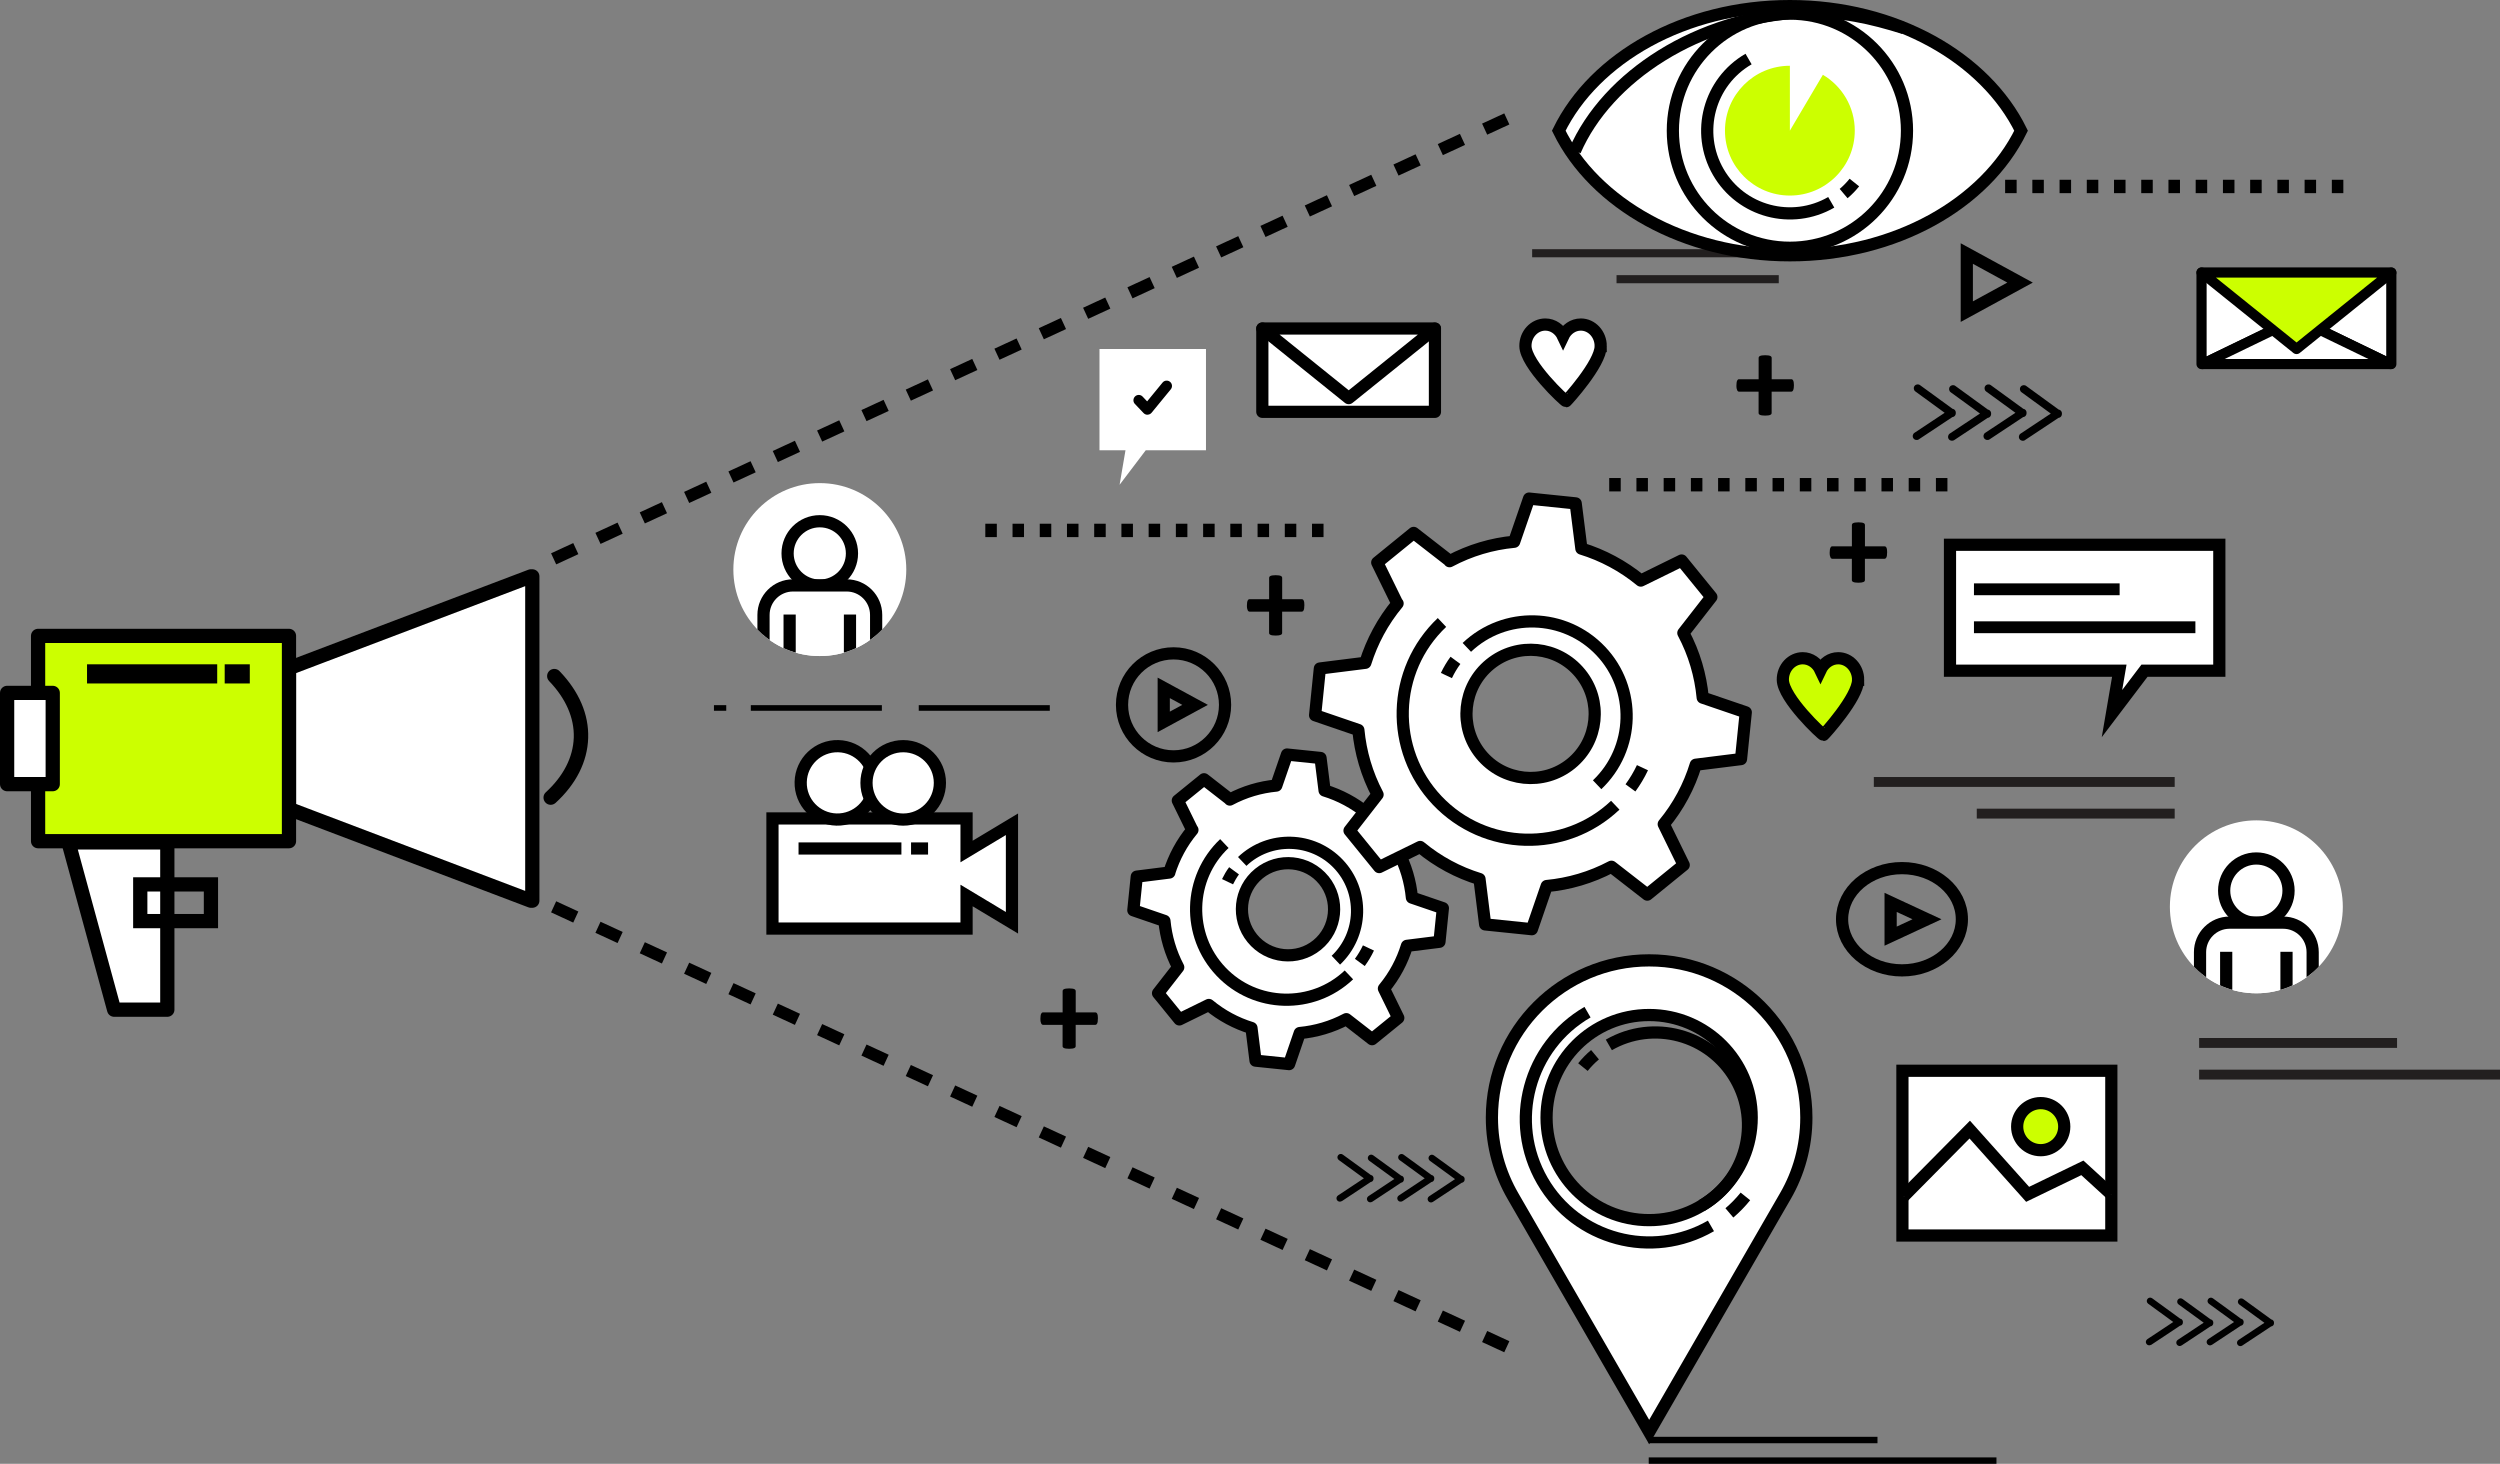 <?xml version="1.0" encoding="UTF-8"?>
<svg id="Layer_2" data-name="Layer 2" xmlns="http://www.w3.org/2000/svg" xmlns:xlink="http://www.w3.org/1999/xlink" viewBox="0 0 614.4 359.75">
  <rect x="0" y="0" width="614.4" height="359.75" fill="#808080" stroke="none"/>
  <defs>
    <style>
      .cls-1 {
        stroke-width: 2px;
      }

      .cls-1, .cls-2, .cls-3, .cls-4, .cls-5, .cls-6, .cls-7, .cls-8, .cls-9, .cls-10, .cls-11, .cls-12, .cls-13, .cls-14 {
        stroke: #000;
      }

      .cls-2, .cls-15, .cls-3, .cls-4, .cls-7, .cls-16, .cls-9, .cls-14 {
        fill: #fff;
      }

      .cls-2, .cls-3, .cls-5, .cls-7, .cls-9, .cls-10 {
        stroke-linejoin: round;
      }

      .cls-2, .cls-8, .cls-10, .cls-11 {
        stroke-width: 3.5px;
      }

      .cls-3, .cls-5 {
        stroke-width: 2.5px;
      }

      .cls-3, .cls-5, .cls-7 {
        stroke-linecap: square;
      }

      .cls-4, .cls-6, .cls-7, .cls-9, .cls-12, .cls-13, .cls-14 {
        stroke-width: 3px;
      }

      .cls-17, .cls-16, .cls-18, .cls-19 {
        stroke-width: 0px;
      }

      .cls-5, .cls-10, .cls-12, .cls-19 {
        fill: #cf0;
      }

      .cls-20 {
        clip-path: url(#clippath-1);
      }

      .cls-6, .cls-11, .cls-12, .cls-13, .cls-14 {
        stroke-miterlimit: 10;
      }

      .cls-6, .cls-11, .cls-13 {
        fill: none;
      }

      .cls-18 {
        fill: #221f1f;
      }

      .cls-21 {
        clip-path: url(#clippath);
      }

      .cls-13 {
        stroke-dasharray: 0 0 6 6;
      }
    </style>
    <clipPath id="clippath">
      <path class="cls-16" d="m222.73,139.98c0,11.74-9.52,21.25-21.25,21.25s-21.25-9.51-21.25-21.25,9.51-21.25,21.25-21.25,21.25,9.51,21.25,21.25Z"/>
    </clipPath>
    <clipPath id="clippath-1">
      <path class="cls-16" d="m575.77,222.86c0,11.74-9.52,21.25-21.25,21.25s-21.25-9.51-21.25-21.25,9.51-21.25,21.25-21.25,21.25,9.51,21.25,21.25Z"/>
    </clipPath>
  </defs>
  <g id="Layer_1-2" data-name="Layer 1">
    <g>
      <rect class="cls-17" x="322.44" y="128.71" width="2.83" height="3.29"/>
      <rect class="cls-17" x="315.75" y="128.71" width="2.83" height="3.29"/>
      <rect class="cls-17" x="309.06" y="128.71" width="2.83" height="3.29"/>
      <rect class="cls-17" x="302.36" y="128.71" width="2.83" height="3.29"/>
      <rect class="cls-17" x="295.68" y="128.71" width="2.83" height="3.29"/>
      <rect class="cls-17" x="288.98" y="128.71" width="2.83" height="3.29"/>
      <rect class="cls-17" x="282.29" y="128.71" width="2.83" height="3.29"/>
      <rect class="cls-17" x="275.6" y="128.71" width="2.83" height="3.29"/>
      <rect class="cls-17" x="268.91" y="128.71" width="2.83" height="3.29"/>
      <rect class="cls-17" x="262.22" y="128.71" width="2.83" height="3.29"/>
      <rect class="cls-17" x="255.53" y="128.71" width="2.83" height="3.29"/>
      <rect class="cls-17" x="248.84" y="128.71" width="2.82" height="3.29"/>
      <rect class="cls-17" x="242.15" y="128.71" width="2.83" height="3.29"/>
    </g>
    <g>
      <rect class="cls-18" x="540.46" y="262.88" width="73.94" height="2.43"/>
      <rect class="cls-18" x="540.46" y="255.1" width="48.64" height="2.43"/>
    </g>
    <g>
      <rect class="cls-18" x="460.51" y="190.96" width="73.94" height="2.43"/>
      <rect class="cls-18" x="485.81" y="198.74" width="48.64" height="2.43"/>
    </g>
    <g>
      <rect class="cls-17" x="475.77" y="117.48" width="2.83" height="3.29"/>
      <rect class="cls-17" x="469.08" y="117.48" width="2.82" height="3.29"/>
      <rect class="cls-17" x="462.39" y="117.48" width="2.83" height="3.29"/>
      <rect class="cls-17" x="455.7" y="117.48" width="2.83" height="3.29"/>
      <rect class="cls-17" x="449.01" y="117.48" width="2.83" height="3.29"/>
      <rect class="cls-17" x="442.32" y="117.48" width="2.83" height="3.29"/>
      <rect class="cls-17" x="435.62" y="117.48" width="2.83" height="3.29"/>
      <rect class="cls-17" x="428.93" y="117.48" width="2.83" height="3.29"/>
      <rect class="cls-17" x="422.24" y="117.48" width="2.83" height="3.29"/>
      <rect class="cls-17" x="415.55" y="117.48" width="2.83" height="3.29"/>
      <rect class="cls-17" x="408.86" y="117.48" width="2.83" height="3.29"/>
      <rect class="cls-17" x="402.17" y="117.48" width="2.82" height="3.29"/>
      <rect class="cls-17" x="395.48" y="117.48" width="2.83" height="3.29"/>
    </g>
    <g>
      <rect class="cls-17" x="573.07" y="44.18" width="2.83" height="3.29"/>
      <rect class="cls-17" x="566.38" y="44.18" width="2.82" height="3.29"/>
      <rect class="cls-17" x="559.69" y="44.18" width="2.83" height="3.29"/>
      <rect class="cls-17" x="553" y="44.18" width="2.83" height="3.29"/>
      <rect class="cls-17" x="546.31" y="44.18" width="2.83" height="3.29"/>
      <rect class="cls-17" x="539.61" y="44.18" width="2.83" height="3.29"/>
      <rect class="cls-17" x="532.92" y="44.18" width="2.83" height="3.29"/>
      <rect class="cls-17" x="526.23" y="44.18" width="2.83" height="3.29"/>
      <rect class="cls-17" x="519.54" y="44.18" width="2.83" height="3.29"/>
      <rect class="cls-17" x="512.85" y="44.18" width="2.83" height="3.29"/>
      <rect class="cls-17" x="506.16" y="44.18" width="2.83" height="3.29"/>
      <rect class="cls-17" x="499.47" y="44.18" width="2.82" height="3.29"/>
      <rect class="cls-17" x="492.78" y="44.18" width="2.83" height="3.29"/>
    </g>
    <path class="cls-17" d="m269.81,250.35c0,.29-.01.53-.04.72-.03.2-.08.35-.14.47-.06.12-.13.2-.21.25-.08.05-.17.08-.26.08h-4.8v5.23c0,.11-.03.2-.08.27-.05.08-.14.14-.26.2-.13.06-.29.1-.5.13-.2.03-.46.05-.77.05s-.57-.02-.77-.05c-.2-.03-.37-.07-.49-.13-.13-.06-.21-.12-.27-.2-.06-.08-.08-.17-.08-.27v-5.23h-4.79c-.09,0-.17-.03-.25-.08-.08-.05-.15-.14-.21-.25-.06-.12-.11-.28-.15-.47-.04-.2-.05-.44-.05-.72s.02-.52.05-.72c.03-.2.07-.36.13-.48.06-.12.12-.2.19-.26.07-.05.15-.08.25-.08h4.84v-5.22c0-.11.03-.2.08-.29.06-.09.15-.16.27-.21.12-.06.29-.1.49-.13.21-.03.46-.05.77-.05s.57.02.77.05c.21.03.37.07.5.13.12.05.21.13.26.21.05.09.08.18.08.29v5.22h4.85c.08,0,.16.03.24.08.08.05.15.14.2.26.06.12.1.28.13.48.03.2.04.44.04.72Z"/>
    <path class="cls-17" d="m440.86,94.74c0,.29-.01.53-.05.72-.03.2-.08.35-.14.47-.06.12-.13.2-.21.25-.08.05-.17.08-.26.08h-4.8v5.23c0,.11-.03.2-.08.27-.05.08-.14.14-.26.2-.12.06-.29.1-.49.13-.21.03-.46.05-.77.05s-.57-.02-.77-.05c-.21-.03-.37-.07-.49-.13-.13-.06-.22-.12-.27-.2-.06-.08-.08-.17-.08-.27v-5.23h-4.79c-.09,0-.17-.03-.25-.08-.08-.05-.15-.14-.21-.25-.06-.12-.11-.28-.15-.47-.04-.2-.05-.44-.05-.72s.02-.52.05-.72c.03-.2.07-.36.13-.48.06-.12.12-.2.19-.26.07-.05.15-.08.25-.08h4.84v-5.22c0-.11.03-.2.08-.29.06-.09.15-.16.27-.21.12-.06.29-.1.49-.13.21-.03.46-.05.77-.05s.57.02.77.05c.21.03.37.07.49.13.12.05.21.13.26.21.05.09.08.18.08.29v5.22h4.85c.08,0,.16.02.24.08.08.05.15.14.2.26.06.12.1.28.13.48.03.2.05.44.05.72Z"/>
    <path class="cls-17" d="m320.55,148.8c0,.29-.01.53-.04.72-.03.2-.08.35-.14.47-.06.12-.13.2-.21.25-.08.05-.17.08-.26.08h-4.8v5.23c0,.11-.03.2-.08.27-.05.08-.14.14-.26.2-.13.06-.29.1-.49.13-.21.03-.46.05-.77.05s-.57-.02-.77-.05c-.21-.03-.37-.07-.49-.13-.13-.06-.22-.12-.27-.2-.06-.08-.08-.17-.08-.27v-5.23h-4.79c-.09,0-.17-.03-.25-.08-.08-.05-.15-.14-.21-.25-.06-.12-.11-.28-.15-.47-.04-.2-.05-.44-.05-.72s.02-.52.05-.72c.03-.2.07-.36.13-.48.06-.12.12-.2.19-.26.07-.05.15-.08.25-.08h4.84v-5.22c0-.11.03-.2.08-.29.06-.09.15-.16.27-.21.12-.06.29-.1.49-.13.2-.03.46-.05.77-.05s.57.02.77.05c.21.03.37.07.49.13.12.05.21.13.26.21.05.09.08.18.08.29v5.22h4.85c.08,0,.16.03.24.08.08.05.15.14.2.26.06.12.1.28.13.48.03.2.04.44.04.72Z"/>
    <path class="cls-17" d="m463.77,135.81c0,.29-.01.53-.04.72-.03.2-.08.35-.14.47-.06.12-.13.2-.21.25-.08.05-.17.08-.26.08h-4.8v5.23c0,.11-.03.2-.08.27-.05.08-.14.14-.26.2-.13.06-.29.1-.49.13-.21.03-.46.05-.77.05s-.57-.02-.77-.05c-.21-.03-.37-.07-.49-.13-.12-.06-.22-.12-.27-.2-.06-.08-.08-.17-.08-.27v-5.23h-4.79c-.09,0-.17-.03-.25-.08-.08-.05-.15-.14-.21-.25-.06-.12-.11-.28-.15-.47-.04-.2-.05-.44-.05-.72s.02-.52.05-.72c.03-.2.07-.36.13-.48.06-.12.12-.2.19-.26.07-.05.15-.08.25-.08h4.84v-5.22c0-.11.03-.2.08-.29.06-.09.15-.16.27-.21.12-.06.29-.1.49-.13.2-.03.46-.05.77-.05s.57.02.77.05c.21.03.37.07.49.13.12.05.21.13.26.21.05.09.08.18.08.29v5.22h4.85c.08,0,.16.03.24.08.08.05.15.14.2.26.06.12.1.28.13.48.03.2.04.44.04.72Z"/>
    <g>
      <polygon class="cls-14" points="545.42 133.88 479.23 133.88 479.23 164.83 520.84 164.83 519.04 175.37 527.03 164.83 545.42 164.83 545.42 133.88"/>
      <g>
        <rect class="cls-17" x="485.12" y="152.7" width="54.42" height="2.91"/>
        <rect class="cls-17" x="485.12" y="143.37" width="35.8" height="2.91"/>
      </g>
    </g>
    <path class="cls-16" d="m268.51,93.63h0s-.01,0-.02,0h0s0,0,0,0Z"/>
    <g>
      <polygon class="cls-7" points="331.46 91.03 310.23 80.75 310.23 101.21 310.45 101.21 352.47 101.21 352.65 101.21 352.65 80.78 331.46 91.03"/>
      <polygon class="cls-7" points="352.65 80.78 352.65 80.74 310.23 80.74 310.23 80.75 331.46 97.84 352.65 80.78"/>
    </g>
    <g>
      <path class="cls-6" d="m482.15,225.92c0,6.94-6.59,12.56-14.72,12.56s-14.72-5.63-14.72-12.56,6.59-12.57,14.72-12.57,14.72,5.63,14.72,12.57Z"/>
      <polygon class="cls-6" points="473.58 225.92 464.64 221.77 464.64 230.07 473.58 225.92 464.64 221.77 464.64 230.07 473.58 225.92"/>
    </g>
    <g>
      <path class="cls-15" d="m222.73,139.98c0,11.74-9.52,21.25-21.25,21.25s-21.25-9.51-21.25-21.25,9.51-21.25,21.25-21.25,21.25,9.51,21.25,21.25Z"/>
      <g class="cls-21">
        <g>
          <path class="cls-14" d="m209.38,136.01c0,4.37-3.54,7.91-7.91,7.91s-7.91-3.54-7.91-7.91,3.54-7.91,7.91-7.91,7.91,3.54,7.91,7.91Z"/>
          <path class="cls-14" d="m194.89,143.87h13.18c4,0,7.25,3.25,7.25,7.25v21.58c0,4-3.25,7.25-7.25,7.25h-13.18c-4,0-7.25-3.25-7.25-7.25v-21.58c0-4,3.25-7.25,7.25-7.25Z"/>
          <g>
            <line class="cls-14" x1="194.06" y1="151.03" x2="194.06" y2="175.99"/>
            <line class="cls-14" x1="208.89" y1="151.03" x2="208.89" y2="175.99"/>
          </g>
        </g>
      </g>
    </g>
    <g>
      <path class="cls-15" d="m575.77,222.86c0,11.74-9.52,21.25-21.25,21.25s-21.25-9.51-21.25-21.25,9.51-21.25,21.25-21.25,21.25,9.51,21.25,21.25Z"/>
      <g class="cls-20">
        <g>
          <path class="cls-14" d="m562.43,218.89c0,4.37-3.54,7.91-7.91,7.91s-7.91-3.54-7.91-7.91,3.54-7.91,7.91-7.91,7.91,3.54,7.91,7.91Z"/>
          <path class="cls-14" d="m547.93,226.75h13.18c4,0,7.25,3.25,7.25,7.25v21.58c0,4-3.25,7.25-7.25,7.25h-13.18c-4,0-7.25-3.25-7.25-7.25v-21.58c0-4,3.25-7.25,7.25-7.25Z"/>
          <g>
            <line class="cls-14" x1="547.11" y1="233.91" x2="547.11" y2="258.87"/>
            <line class="cls-14" x1="561.93" y1="233.91" x2="561.93" y2="258.87"/>
          </g>
        </g>
      </g>
    </g>
    <g>
      <polygon class="cls-4" points="248.7 202.57 237.54 209.27 237.54 201.14 189.84 201.14 189.84 228.2 237.54 228.2 237.54 220.08 248.7 226.78 248.7 202.57"/>
      <g>
        <circle class="cls-4" cx="205.81" cy="192.4" r="9.02" transform="translate(8.32 393.34) rotate(-88.57)"/>
        <path class="cls-4" d="m230.99,192.4c0,4.98-4.04,9.02-9.02,9.02s-9.02-4.04-9.02-9.02,4.04-9.02,9.02-9.02,9.02,4.04,9.02,9.02Z"/>
      </g>
      <g>
        <rect class="cls-1" x="197.25" y="208.03" width="23.28" height=".99"/>
        <rect class="cls-1" x="224.9" y="208.03" width="2.18" height=".99"/>
      </g>
    </g>
    <rect class="cls-14" x="467.54" y="263.15" width="51.34" height="40.49"/>
    <path class="cls-12" d="m507.31,276.88c0,3.2-2.59,5.79-5.78,5.79s-5.79-2.59-5.79-5.79,2.59-5.78,5.79-5.78,5.78,2.59,5.78,5.78Z"/>
    <polyline class="cls-14" points="467.87 293.99 484.08 277.61 498.31 293.52 511.76 287.01 518.88 293.52"/>
    <g>
      <rect class="cls-18" x="376.54" y="61.24" width="60.6" height="1.99"/>
      <rect class="cls-18" x="397.28" y="67.62" width="39.87" height="1.99"/>
    </g>
    <path class="cls-16" d="m439.89,1.5c-25.91,0-48.04,12.71-56.81,30.62,8.77,17.91,30.9,30.62,56.81,30.62s48.04-12.71,56.81-30.62c-8.77-17.9-30.89-30.62-56.81-30.62Z"/>
    <path class="cls-4" d="m411.12,32.12c0-15.89,12.88-28.77,28.77-28.77s28.77,12.88,28.77,28.77-12.88,28.77-28.77,28.77-28.77-12.88-28.77-28.77Z"/>
    <path class="cls-6" d="m439.89,1.5c-25.91,0-48.04,12.71-56.81,30.62,8.77,17.91,30.9,30.62,56.81,30.62s48.04-12.71,56.81-30.62c-8.77-17.9-30.89-30.62-56.81-30.62Z"/>
    <path class="cls-6" d="m467.93,6.91c-7.86-2.44-15.63-4.32-24.69-3.91-25.89,1.18-48.24,15.78-56.18,34.07"/>
    <path class="cls-19" d="m447.99,18.38l-8.11,13.73v-15.95c-8.81,0-15.95,7.14-15.95,15.95s7.14,15.95,15.95,15.95,15.95-7.14,15.95-15.95c0-5.85-3.15-10.96-7.84-13.73Z"/>
    <path class="cls-6" d="m450.05,49.72c-9.72,5.61-22.15,2.28-27.76-7.44-5.61-9.72-2.28-22.15,7.44-27.77"/>
    <path class="cls-6" d="m455.73,44.86c-.79.99-1.68,1.9-2.64,2.71"/>
    <g>
      <g>
        <path class="cls-9" d="m287.35,214.44c1.18-3.75,3.07-7.32,5.7-10.48l-.03.04-3.56-7.26,6.44-5.23,6.38,4.96-.04.03c3.61-1.93,7.5-3.07,11.42-3.44l2.63-7.63,8.24.85,1,7.99c3.77,1.15,7.35,3.06,10.5,5.65l7.22-3.55,5.25,6.45-4.94,6.35c1.92,3.61,3.05,7.49,3.43,11.42l7.61,2.6-.84,8.26-7.99,1c-1.15,3.77-3.05,7.35-5.66,10.5l3.53,7.21-6.44,5.23-6.33-4.92c-3.62,1.92-7.52,3.04-11.44,3.41l-2.62,7.63-8.25-.85-1-8.02c-3.76-1.15-7.34-3.06-10.48-5.66l-7.24,3.55-5.24-6.44,4.96-6.37c-1.9-3.61-3.02-7.49-3.39-11.4l-7.64-2.62.84-8.26,8.01-1.01Zm37.98,1.87c-3.95-4.86-11.08-5.57-15.93-1.63-4.86,3.95-5.59,11.07-1.64,15.92,3.95,4.85,11.08,5.6,15.93,1.65,4.85-3.95,5.59-11.09,1.64-15.95Z"/>
        <g>
          <path class="cls-6" d="m331.51,239.59c-8.92,8.45-23,8.08-31.45-.83-8.45-8.92-8.08-23,.84-31.45"/>
          <path class="cls-6" d="m336.31,232.97c-.59,1.25-1.3,2.44-2.12,3.56"/>
        </g>
        <g>
          <path class="cls-6" d="m305.29,211.71c6.7-6.36,17.29-6.07,23.64.63,6.35,6.7,6.07,17.29-.63,23.64"/>
          <path class="cls-6" d="m301.68,216.69c.45-.94.98-1.84,1.6-2.68"/>
        </g>
      </g>
      <g>
        <path class="cls-9" d="m335.54,162.89c1.64-5.22,4.27-10.19,7.93-14.59l-.05.05-4.95-10.1,8.95-7.28,8.88,6.9-.06.05c5.03-2.68,10.43-4.27,15.88-4.78l3.66-10.61,11.46,1.18,1.4,11.11c5.24,1.61,10.22,4.25,14.6,7.86l10.04-4.93,7.3,8.97-6.88,8.84c2.68,5.03,4.24,10.42,4.76,15.89l10.58,3.61-1.17,11.49-11.12,1.39c-1.6,5.24-4.24,10.23-7.87,14.61l4.91,10.03-8.95,7.28-8.81-6.85c-5.04,2.67-10.46,4.23-15.91,4.74l-3.65,10.61-11.48-1.18-1.39-11.15c-5.24-1.6-10.21-4.26-14.58-7.88l-10.07,4.94-7.29-8.96,6.89-8.86c-2.65-5.01-4.21-10.42-4.72-15.86l-10.63-3.64,1.17-11.48,11.14-1.4Zm52.83,2.6c-5.5-6.75-15.41-7.75-22.16-2.26-6.75,5.5-7.77,15.39-2.28,22.15,5.49,6.75,15.42,7.78,22.17,2.3,6.75-5.49,7.78-15.43,2.28-22.18Z"/>
        <g>
          <path class="cls-6" d="m396.97,197.89c-12.41,11.76-31.99,11.24-43.75-1.16-11.76-12.4-11.24-31.99,1.16-43.75"/>
          <path class="cls-6" d="m403.65,188.67c-.82,1.74-1.81,3.4-2.95,4.96"/>
        </g>
        <g>
          <path class="cls-6" d="m360.49,159.1c9.32-8.84,24.04-8.45,32.89.87,8.84,9.32,8.45,24.04-.87,32.89"/>
          <path class="cls-6" d="m355.47,166.02c.62-1.31,1.36-2.56,2.22-3.73"/>
        </g>
      </g>
    </g>
    <g>
      <rect class="cls-17" x="405.19" y="358.17" width="85.46" height="1.58"/>
      <rect class="cls-17" x="405.19" y="353.11" width="56.22" height="1.58"/>
    </g>
    <g>
      <path class="cls-4" d="m405.29,236.02h0c-21.34,0-38.64,17.31-38.64,38.64,0,7.05,1.9,13.64,5.19,19.32l33.46,57.96,33.46-57.96c3.3-5.68,5.17-12.28,5.17-19.32,0-21.33-17.29-38.64-38.63-38.64Zm0,63.84h0c-13.92,0-25.21-11.27-25.21-25.2s11.29-25.21,25.21-25.21h0c13.93,0,25.21,11.3,25.21,25.21s-11.28,25.2-25.21,25.2Z"/>
      <g>
        <path class="cls-6" d="m420.48,301.28c-14.51,8.38-33.06,3.41-41.43-11.1-8.37-14.51-3.4-33.06,11.1-41.43"/>
        <path class="cls-6" d="m428.95,294.03c-1.18,1.47-2.5,2.83-3.94,4.05"/>
      </g>
      <g>
        <path class="cls-6" d="m395.39,256.8c10.91-6.3,24.85-2.56,31.14,8.34,6.3,10.9,2.56,24.85-8.34,31.15"/>
        <path class="cls-6" d="m389.02,262.25c.89-1.1,1.88-2.13,2.97-3.04"/>
      </g>
    </g>
    <g>
      <polygon class="cls-2" points="41.12 248.14 28.05 248.14 16.83 207.03 41.12 207.03 41.12 248.14"/>
      <rect class="cls-11" x="34.47" y="217.35" width="17.37" height="9.02"/>
    </g>
    <polygon class="cls-2" points="130.82 141.65 130.47 141.65 71.02 164.21 71.02 198.79 130.47 221.35 130.82 221.35 130.82 141.65"/>
    <rect class="cls-10" x="9.36" y="156.28" width="61.66" height="50.45"/>
    <g>
      <rect class="cls-8" x="23.14" y="165.01" width="28.49" height="1.21"/>
      <rect class="cls-8" x="56.97" y="165.01" width="2.67" height="1.21"/>
    </g>
    <rect class="cls-2" x="1.75" y="170.29" width="11.21" height="22.42"/>
    <path class="cls-17" d="m135.07,164.81c.71-.6,1.78-.56,2.43.12,4.8,4.97,7.24,10.66,7.05,16.45-.18,5.81-2.96,11.33-8.02,15.95-.74.66-1.85.61-2.5-.12-.66-.72-.61-1.85.11-2.5,4.34-3.97,6.71-8.62,6.87-13.45.15-4.81-1.95-9.61-6.06-13.88-.68-.7-.66-1.82.04-2.5.03-.03.05-.05.08-.07Z"/>
    <g>
      <polygon class="cls-16" points="296.38 85.77 270.21 85.77 270.21 110.66 276.6 110.66 275.15 119.14 281.58 110.66 296.38 110.66 296.38 85.77"/>
      <path class="cls-17" d="m282,101.93c-.36,0-.7-.15-.95-.41l-2.14-2.25c-.5-.52-.47-1.35.05-1.85.52-.5,1.35-.48,1.84.04l1.12,1.18,3.79-4.62c.46-.56,1.28-.64,1.84-.18.56.46.64,1.28.18,1.84l-4.72,5.76c-.24.29-.59.46-.96.47-.02,0-.03,0-.05,0h0Z"/>
    </g>
    <g>
      <rect class="cls-17" x="225.79" y="173.3" width="32.21" height="1.38"/>
      <rect class="cls-17" x="184.52" y="173.3" width="32.21" height="1.38"/>
      <rect class="cls-17" x="175.46" y="173.3" width="3.02" height="1.38"/>
    </g>
    <g>
      <path class="cls-6" d="m301.07,173.23c0,6.99-5.67,12.66-12.66,12.66s-12.66-5.67-12.66-12.66,5.67-12.66,12.66-12.66,12.66,5.67,12.66,12.66Z"/>
      <polygon class="cls-6" points="293.7 173.23 286 169.05 286 177.41 293.7 173.23 286 169.05 286 177.41 293.7 173.23"/>
    </g>
    <polygon class="cls-6" points="496.45 69.45 483.36 62.31 483.36 76.59 496.45 69.45 483.36 62.31 483.36 76.59 496.45 69.45"/>
    <path class="cls-14" d="m393.39,85.06c0-2.92-2.19-5.3-4.89-5.3-1.9,0-3.55,1.18-4.36,2.9-.81-1.72-2.46-2.9-4.36-2.9-2.7,0-4.92,2.37-4.89,5.3.05,4.5,9.65,13.53,10.01,13.53.07,0,8.49-9.2,8.49-13.53Z"/>
    <path class="cls-12" d="m456.65,167.07c0-2.92-2.19-5.3-4.89-5.3-1.9,0-3.55,1.18-4.36,2.9-.81-1.72-2.46-2.9-4.36-2.9-2.7,0-4.92,2.37-4.89,5.3.05,4.5,9.65,13.53,10.01,13.53.07,0,8.49-9.2,8.49-13.53Z"/>
    <g>
      <path class="cls-17" d="m497.64,108.17l8.25-5.47c.26-.03.5-.16.67-.39.13-.18.19-.4.18-.61.02-.21-.03-.43-.15-.62-.16-.23-.4-.38-.65-.42l-8-5.82c-.43-.31-1.04-.22-1.35.21-.31.43-.22,1.04.22,1.35l7.19,5.24-7.41,4.92c-.45.3-.57.89-.27,1.34.29.44.89.57,1.34.27Z"/>
      <path class="cls-17" d="m488.95,107.98l8.25-5.47c.26-.03.51-.16.67-.39.13-.18.19-.4.18-.61.02-.21-.03-.43-.15-.62-.15-.23-.4-.38-.65-.42l-8-5.82c-.43-.31-1.04-.22-1.35.21-.31.43-.22,1.04.21,1.35l7.2,5.24-7.42,4.92c-.45.29-.57.89-.27,1.34.29.44.89.56,1.34.27Z"/>
      <path class="cls-17" d="m480.25,108.17l8.24-5.47c.26-.03.51-.16.67-.39.14-.18.19-.4.18-.61.02-.21-.03-.43-.15-.62-.15-.23-.39-.38-.65-.42l-8-5.82c-.44-.32-1.04-.22-1.35.21-.31.43-.22,1.04.21,1.35l7.2,5.23-7.42,4.92c-.44.3-.57.9-.27,1.34.29.45.89.57,1.34.27Z"/>
      <path class="cls-17" d="m471.56,107.98l8.25-5.47c.26-.03.5-.16.67-.39.13-.18.19-.4.18-.61.02-.21-.03-.43-.15-.62-.15-.23-.39-.38-.65-.42l-8-5.82c-.43-.32-1.04-.22-1.35.21-.31.43-.22,1.04.22,1.35l7.19,5.24-7.42,4.92c-.45.3-.57.9-.27,1.34.29.45.9.57,1.34.27Z"/>
    </g>
    <g>
      <path class="cls-17" d="m352.14,295.38l7.08-4.69c.22-.03.43-.14.58-.33.11-.16.16-.35.15-.53.02-.18-.02-.37-.13-.53-.14-.2-.34-.32-.56-.36l-6.87-5c-.37-.27-.89-.19-1.16.18-.27.37-.19.89.18,1.16l6.18,4.5-6.37,4.22c-.38.25-.49.77-.23,1.15.25.38.77.49,1.15.23Z"/>
      <path class="cls-17" d="m344.67,295.21l7.08-4.69c.22-.03.43-.14.58-.34.11-.16.16-.34.16-.53.02-.18-.02-.37-.13-.53-.13-.2-.34-.32-.56-.36l-6.87-5c-.37-.27-.89-.19-1.16.18-.27.37-.19.89.18,1.16l6.18,4.49-6.37,4.22c-.38.25-.49.77-.23,1.15.25.38.77.48,1.15.23Z"/>
      <path class="cls-17" d="m337.21,295.37l7.08-4.69c.22-.03.43-.14.58-.34.12-.16.16-.34.16-.53.01-.18-.02-.37-.13-.53-.13-.2-.34-.32-.56-.36l-6.87-5c-.37-.27-.89-.19-1.16.18-.27.37-.19.89.18,1.16l6.18,4.49-6.37,4.22c-.38.25-.49.77-.23,1.15.25.38.77.49,1.15.23Z"/>
      <path class="cls-17" d="m329.75,295.21l7.08-4.7c.22-.03.43-.14.58-.34.12-.16.16-.35.15-.53.02-.18-.02-.37-.13-.53-.13-.2-.34-.32-.56-.36l-6.87-5c-.37-.27-.89-.19-1.16.18-.27.37-.19.89.18,1.16l6.17,4.49-6.37,4.22c-.38.26-.49.77-.24,1.15.25.38.77.49,1.15.24Z"/>
    </g>
    <g>
      <path class="cls-17" d="m551.05,330.69l7.08-4.69c.22-.03.43-.14.58-.33.12-.16.16-.35.15-.53.02-.18-.02-.37-.13-.53-.14-.2-.34-.32-.56-.36l-6.87-5c-.37-.27-.89-.19-1.16.18-.27.37-.19.89.18,1.16l6.18,4.5-6.37,4.22c-.38.25-.49.77-.23,1.15.25.38.77.49,1.15.23Z"/>
      <path class="cls-17" d="m543.58,330.52l7.08-4.69c.22-.03.43-.14.58-.34.11-.16.16-.34.16-.53.02-.18-.02-.37-.13-.53-.13-.2-.34-.32-.56-.36l-6.87-5c-.37-.27-.89-.19-1.16.18-.27.37-.19.89.18,1.16l6.18,4.49-6.37,4.22c-.38.25-.49.77-.23,1.15.25.38.77.48,1.15.23Z"/>
      <path class="cls-17" d="m536.12,330.68l7.08-4.69c.22-.03.43-.14.58-.34.12-.16.16-.34.16-.53.01-.18-.02-.37-.13-.53-.13-.2-.34-.32-.56-.36l-6.87-5c-.37-.27-.89-.19-1.16.18-.27.37-.19.89.18,1.16l6.18,4.49-6.37,4.22c-.38.25-.49.77-.23,1.15.25.38.77.49,1.15.23Z"/>
      <path class="cls-17" d="m528.66,330.52l7.08-4.7c.22-.03.43-.14.58-.34.12-.16.16-.35.15-.53.02-.18-.02-.37-.13-.53-.13-.2-.34-.32-.56-.36l-6.87-5c-.37-.27-.89-.19-1.16.18-.27.37-.19.89.18,1.16l6.17,4.49-6.37,4.22c-.38.26-.49.77-.23,1.15.25.38.77.49,1.15.24Z"/>
    </g>
    <g>
      <line class="cls-13" x1="136.06" y1="137.34" x2="374.31" y2="27.38"/>
      <line class="cls-13" x1="136.06" y1="222.86" x2="374.31" y2="332.82"/>
    </g>
    <polygon class="cls-3" points="587.5 89.47 587.69 89.47 587.69 67.01 564.4 78.29 587.5 89.47"/>
    <polygon class="cls-3" points="541.05 66.98 541.05 89.47 541.29 89.47 564.4 78.29 541.05 66.98"/>
    <polygon class="cls-3" points="564.4 78.29 541.29 89.47 587.5 89.47 564.4 78.29"/>
    <polygon class="cls-5" points="587.69 67.01 587.69 66.97 541.05 66.97 541.05 66.98 564.4 85.77 587.69 67.01"/>
  </g>
</svg>